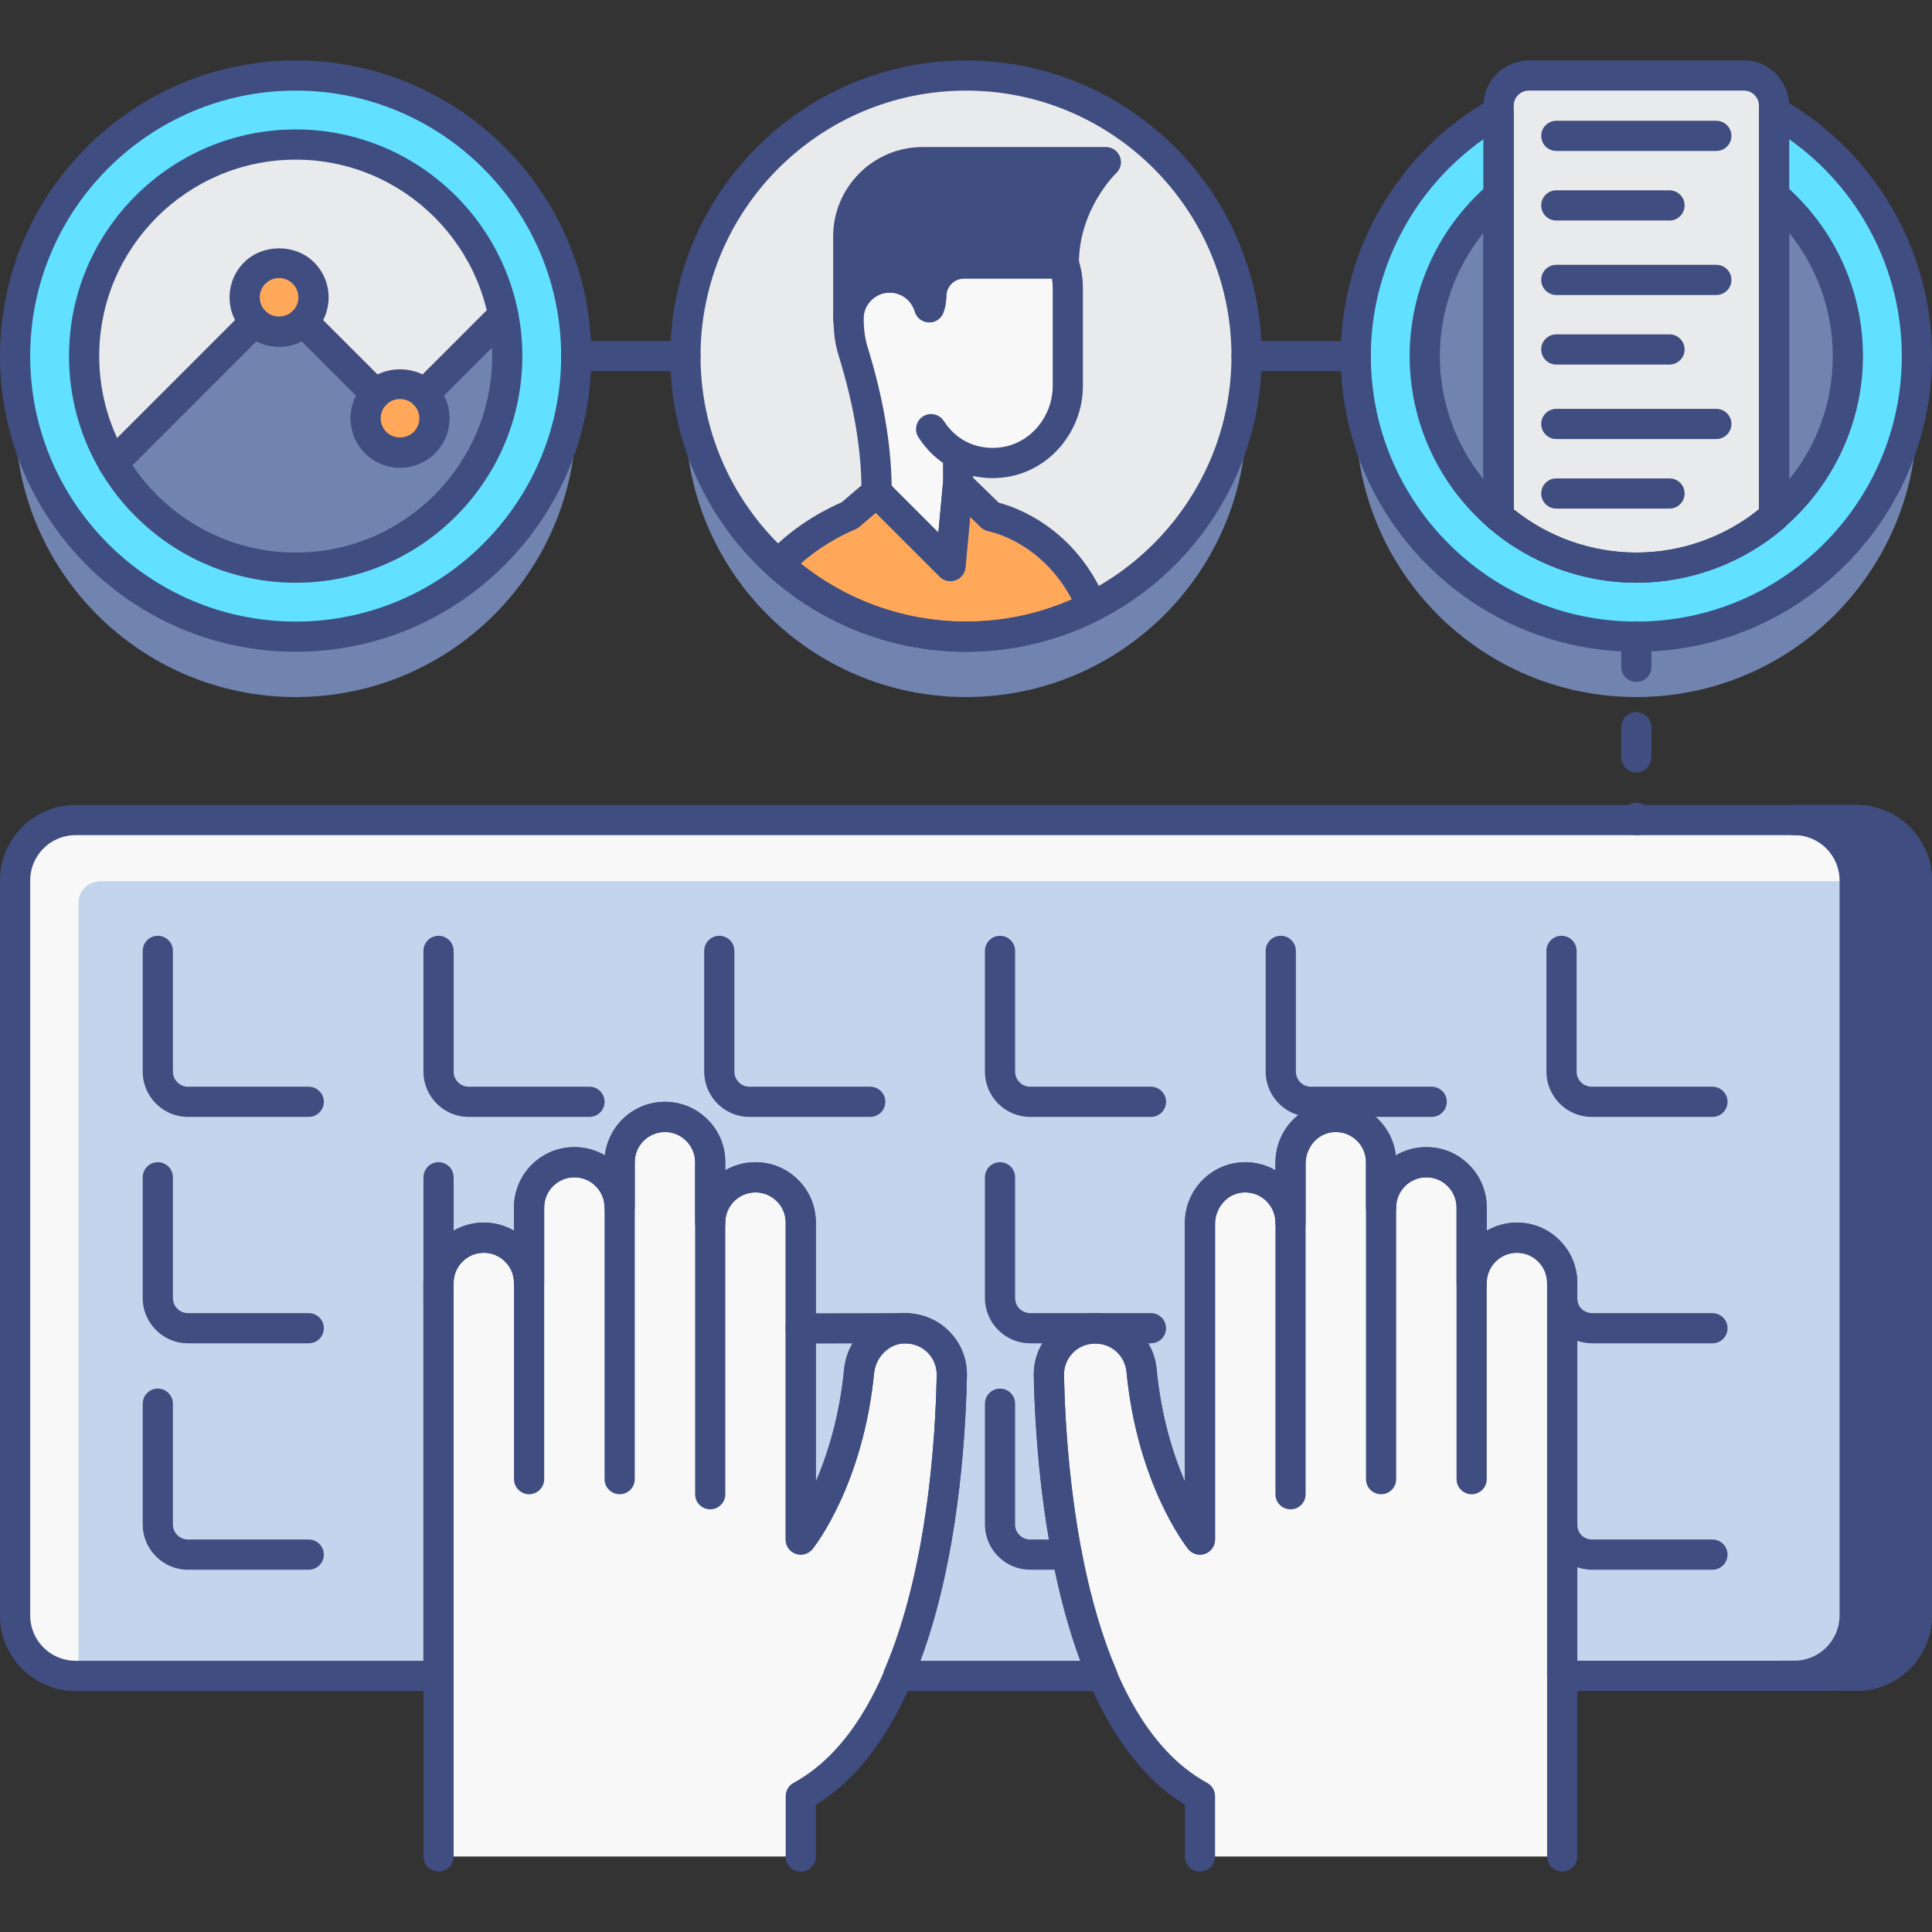 <?xml version="1.0" encoding="utf-8"?>
<!-- Generator: Adobe Illustrator 22.0.0, SVG Export Plug-In . SVG Version: 6.00 Build 0)  -->
<svg version="1.1" id="MARKET_RESEARCH_ICON_SET" xmlns="http://www.w3.org/2000/svg" xmlns:xlink="http://www.w3.org/1999/xlink"
	 x="0px" y="0px" viewBox="0 0 128 128" style="enable-background:new 0 0 128 128;" xml:space="preserve">
<rect x="0" y="0" width="128" height="128" fill="#333333" stroke="none"/>
<style type="text/css">
	.st0{fill:#C2D5EC;}
	.st1{fill:#61E1FF;}
	.st2{fill:#7184AF;}
	.st3{fill:#F8F8F8;}
	.st4{fill:#3F4D81;}
	.st5{fill:#3F4D80;}
	.st6{fill:#E9EAEB;}
	.st7{fill:#F79559;}
	.st8{fill:#FFA85A;}
</style>
<g>
	<g>
		<g>
			<circle class="st2" cx="19.589" cy="27.592" r="18.589"/>
		</g>
		<g>
			<circle class="st2" cx="64" cy="27.592" r="18.589"/>
		</g>
		<g>
			<circle class="st2" cx="108.411" cy="27.592" r="18.589"/>
		</g>
		<g>
			<g>
				<path class="st0" d="M123,54.331H5c-2.209,0-4,1.791-4,4v48.7c0,2.209,1.791,4,4,4h24.05v-26.03c0-1.66,1.35-3,3-3
					c0.83,0,1.58,0.33,2.12,0.88c0.55,0.54,0.88,1.29,0.88,2.12v-5c0-1.66,1.35-3,3-3c0.83,0,1.58,0.33,2.12,0.88
					c0.55,0.54,0.88,1.29,0.88,2.12v-3c0-1.66,1.35-3,3-3c0.83,0,1.58,0.33,2.12,0.88c0.55,0.54,0.88,1.29,0.88,2.12v4
					c0-1.66,1.35-3,3-3c0.83,0,1.58,0.33,2.12,0.88c0.55,0.54,0.88,1.29,0.88,2.12v21c0,0,3.147-3.929,3.859-11.087
					c0.156-1.567,1.426-2.877,3.001-2.912c1.743-0.038,3.151,1.346,3.151,3.059v0.07c-0.09,4.56-0.68,13.2-3.55,19.9h13.53
					c-2.86-6.7-3.45-15.34-3.55-19.9c-0.03-1.72,1.36-3.13,3.08-3.13c0.79,0,1.52,0.31,2.07,0.81s0.92,1.2,0.99,1.99
					c0.7,7.23,3.87,11.2,3.87,11.2V81.136c0-1.589,1.177-3.007,2.762-3.127c0.924-0.07,1.767,0.269,2.358,0.871
					c0.54,0.54,0.88,1.29,0.88,2.12v-3.864c0-1.589,1.177-3.007,2.762-3.127c0.924-0.07,1.767,0.269,2.358,0.871
					c0.54,0.54,0.88,1.29,0.88,2.12v3c0-1.66,1.34-3,3-3c0.83,0,1.58,0.33,2.12,0.88c0.54,0.54,0.88,1.29,0.88,2.12v5
					c0-1.66,1.34-3,3-3c0.83,0,1.58,0.33,2.12,0.88c0.54,0.54,0.88,1.29,0.88,2.12v26.03l19.501-0.005
					c2.209-0.001,3.999-1.791,3.999-4V58.331C127,56.122,125.209,54.331,123,54.331z"/>
			</g>
			<g>
				<path class="st3" d="M127,58.331v0.05H6.65c-0.8,0-1.45,0.65-1.45,1.45v51.2H5c-2.21,0-4-1.79-4-4v-48.7c0-2.21,1.79-4,4-4h118
					C125.21,54.331,127,56.121,127,58.331z"/>
			</g>
			<g>
				<path class="st4" d="M123,54.331h-4.123c2.209,0,4,1.791,4,4v48.695c0,2.209-1.79,3.999-3.999,4h4.123
					c2.209-0.001,3.999-1.791,3.999-4V58.331C127,56.122,125.209,54.331,123,54.331z"/>
			</g>
			<g>
				<path class="st3" d="M53.054,122.998c0,0,0-3,0-4c8.593-4.687,9.863-20.968,10.007-27.869c0.036-1.722-1.356-3.131-3.078-3.131
					h0c-1.592,0-2.91,1.219-3.062,2.803c-0.693,7.229-3.867,11.197-3.867,11.197v-21c0-1.657-1.343-3-3-3h0c-1.657,0-3,1.343-3,3v-4
					c0-1.657-1.343-3-3-3h0c-1.657,0-3,1.343-3,3v3c0-1.657-1.343-3-3-3h0c-1.657,0-3,1.343-3,3v5c0-1.657-1.343-3-3-3h0
					c-1.657,0-3,1.343-3,3v38H53.054z"/>
			</g>
			<g>
				<path class="st3" d="M103.5,122.998v-38c0-1.657-1.343-3-3-3h0c-1.657,0-3,1.343-3,3v-5c0-1.657-1.343-3-3-3h0
					c-1.657,0-3,1.343-3,3v-3c0-1.657-1.343-3-3-3h0c-1.657,0-3,1.343-3,3v4c0-1.657-1.343-3-3-3h0c-1.657,0-3,1.343-3,3v21
					c0,0-3.174-3.968-3.867-11.197c-0.152-1.584-1.47-2.803-3.062-2.803h0c-1.723,0-3.114,1.408-3.078,3.131
					c0.144,6.901,1.415,23.182,10.007,27.869c0,1,0,4,0,4H103.5z"/>
			</g>
		</g>
		<g>
			<g>
				<path class="st1" d="M117.535,7.406v26.812c-2.453,2.108-5.636,3.39-9.124,3.39c-3.488,0-6.672-1.282-9.124-3.39V7.406
					c-5.646,3.19-9.465,9.238-9.465,16.186c0,10.267,8.323,18.589,18.589,18.589c10.267,0,18.589-8.323,18.589-18.589
					C127,16.644,123.181,10.596,117.535,7.406z"/>
			</g>
			<g>
				<path class="st2" d="M99.286,12.966c-2.991,2.571-4.892,6.373-4.892,10.626s1.901,8.056,4.892,10.626V12.966z"/>
			</g>
			<g>
				<path class="st2" d="M117.535,12.966v21.252c-0.27,0.232-0.552,0.45-0.839,0.661c3.47-2.551,5.731-6.65,5.731-11.287
					C122.427,19.339,120.526,15.536,117.535,12.966z"/>
			</g>
			<g>
				<path class="st6" d="M115.535,5.002h-14.249c-1.105,0-2,0.895-2,2v27.216c2.453,2.108,5.636,3.39,9.124,3.39
					c3.488,0,6.671-1.282,9.124-3.39V7.002C117.535,5.898,116.64,5.002,115.535,5.002z"/>
			</g>
		</g>
		<g>
			<g>
				<circle class="st1" cx="19.589" cy="23.592" r="18.589"/>
			</g>
			<g>
				<path class="st6" d="M26.502,27.714l6.836-6.836c-1.264-6.442-6.936-11.303-13.749-11.303c-7.741,0-14.016,6.275-14.016,14.016
					c0,2.589,0.714,5.006,1.938,7.087l10.978-10.978L26.502,27.714z"/>
			</g>
			<g>
				<path class="st2" d="M26.502,27.714l-8.013-8.013L7.511,30.679c2.436,4.141,6.926,6.929,12.078,6.929
					c7.741,0,14.016-6.275,14.016-14.016c0-0.929-0.095-1.835-0.268-2.713L26.502,27.714z"/>
			</g>
			<g>
				<circle class="st8" cx="18.489" cy="19.701" r="2.28"/>
			</g>
			<g>
				<circle class="st8" cx="26.502" cy="27.714" r="2.28"/>
			</g>
		</g>
		<g>
			<g>
				<circle class="st6" cx="64" cy="23.592" r="18.589"/>
			</g>
			<g>
				<g>
					<path class="st3" d="M63.869,17.454c-1.201,0-2.174,0.973-2.174,2.174c0,0.253-0.048,0.497-0.129,0.726
						c-0.337-1.135-1.376-1.969-2.621-1.969c-1.424,0-2.581,1.088-2.719,2.477V21.4c0.02,0.587,0.092,1.16,0.245,1.702l0.003,0
						c0.015,0.053,0.028,0.107,0.044,0.159c0.937,3.04,1.562,6.168,1.562,9.35l4.887,4.887l0.505-5.422v-1.961
						c0.903,0.468,1.964,0.674,3.086,0.497c2.441-0.385,4.187-2.581,4.187-5.052v-4.429v-2.035c0-0.574-0.096-1.125-0.266-1.642
						H63.869z"/>
				</g>
				<g>
					<path class="st8" d="M64,42.181c3.003,0,5.831-0.729,8.342-1.994c-2.166-5.154-6.669-5.972-6.669-5.972l-2.2-2.139
						l-0.505,5.422l-4.887-4.887l-1.798,1.538l0,0c0,0-2.683,1.028-4.704,3.243C54.872,40.36,59.218,42.181,64,42.181z"/>
				</g>
				<g>
					<path class="st5" d="M73.266,10.741H61.129c-2.723,0-4.93,2.207-4.93,4.93v5.46c0-1.516,1.229-2.746,2.746-2.746
						c1.245,0,2.284,0.833,2.621,1.969c0.082-0.23,0.129-0.473,0.129-0.726c0-1.201,0.973-2.174,2.174-2.174h6.611
						C70.479,13.333,73.266,10.741,73.266,10.741z"/>
				</g>
			</g>
		</g>
	</g>
	<g>
		<g>
			<g>
				<g>
					<path class="st4" d="M103.5,112.031c-0.266,0-0.52-0.105-0.708-0.293s-0.293-0.442-0.293-0.707v-26.03
						c0-0.533-0.208-1.035-0.587-1.413c-0.374-0.381-0.874-0.587-1.413-0.587c-1.103,0-2,0.897-2,2c0,0.552-0.448,1-1,1
						s-1-0.448-1-1v-5c0-0.533-0.208-1.035-0.587-1.413c-0.374-0.381-0.874-0.587-1.413-0.587c-1.103,0-2,0.897-2,2
						c0,0.552-0.448,1-1,1s-1-0.448-1-1v-3c0-0.533-0.208-1.035-0.587-1.413c-0.415-0.422-0.978-0.622-1.577-0.581
						c-1.029,0.078-1.836,1.013-1.836,2.13v3.864c0,0.552-0.448,1-1,1s-1-0.448-1-1c0-0.533-0.208-1.035-0.587-1.413
						c-0.415-0.423-0.978-0.625-1.577-0.581c-1.029,0.078-1.836,1.013-1.836,2.13v20.864c0,0.425-0.269,0.803-0.669,0.944
						c-0.399,0.142-0.846,0.013-1.112-0.32c-0.137-0.172-3.364-4.288-4.084-11.728c-0.046-0.521-0.283-0.997-0.667-1.346
						c-0.82-0.744-2.128-0.692-2.882,0.073c-0.394,0.4-0.605,0.93-0.595,1.49c0.098,4.483,0.68,12.989,3.47,19.524
						c0.132,0.309,0.1,0.664-0.085,0.944s-0.499,0.449-0.834,0.449H59.51c-0.336,0-0.65-0.169-0.835-0.449
						c-0.185-0.281-0.217-0.636-0.084-0.944c2.812-6.565,3.381-15.052,3.47-19.526c0-0.607-0.219-1.128-0.617-1.518
						c-0.402-0.394-0.917-0.58-1.511-0.591c-1.027,0.022-1.917,0.906-2.027,2.011c-0.733,7.369-3.938,11.444-4.074,11.613
						c-0.266,0.331-0.712,0.458-1.111,0.318c-0.401-0.141-0.669-0.519-0.669-0.943v-21c0-0.54-0.206-1.039-0.581-1.407
						c-0.38-0.387-0.88-0.593-1.419-0.593c-1.103,0-2,0.897-2,2c0,0.552-0.448,1-1,1s-1-0.448-1-1v-4
						c0-0.54-0.206-1.039-0.581-1.407c-0.38-0.387-0.88-0.593-1.419-0.593c-1.103,0-2,0.897-2,2v3c0,0.552-0.448,1-1,1s-1-0.448-1-1
						c0-0.54-0.206-1.039-0.581-1.407c-0.38-0.387-0.88-0.593-1.419-0.593c-1.103,0-2,0.897-2,2v5c0,0.552-0.448,1-1,1s-1-0.448-1-1
						c0-0.54-0.206-1.039-0.581-1.407c-0.38-0.387-0.88-0.593-1.419-0.593c-1.103,0-2,0.897-2,2v26.03c0,0.552-0.448,1-1,1H5
						c-2.757,0-5-2.243-5-5v-48.7c0-2.757,2.243-5,5-5h118c2.757,0,5,2.243,5,5v48.695c0,2.756-2.243,5-4.999,5L103.5,112.031z
						 M60.985,110.031h10.581c-2.446-6.605-2.981-14.554-3.077-18.878c-0.019-1.105,0.396-2.145,1.169-2.931
						c0.774-0.788,1.808-1.221,2.911-1.221c1.009,0,1.983,0.38,2.743,1.07c0.757,0.689,1.224,1.627,1.313,2.642
						c0.304,3.142,1.102,5.649,1.874,7.441V81.137c0-2.157,1.619-3.968,3.687-4.124c0.817-0.062,1.625,0.125,2.313,0.522v-0.398
						c0-2.157,1.619-3.968,3.687-4.124c1.182-0.09,2.331,0.336,3.147,1.167c0.644,0.644,1.042,1.475,1.142,2.372
						c0.594-0.35,1.287-0.551,2.025-0.551c1.081,0,2.086,0.419,2.833,1.179c0.75,0.75,1.167,1.754,1.167,2.821v1.537
						c0.589-0.341,1.272-0.537,2-0.537c1.081,0,2.086,0.419,2.833,1.179c0.75,0.75,1.167,1.754,1.167,2.821v25.029l18.5-0.004
						c1.654,0,3-1.346,3-3V58.331c0-1.654-1.346-3-3-3H5c-1.654,0-3,1.346-3,3v48.7c0,1.654,1.346,3,3,3h23.05v-25.03
						c0-2.206,1.794-4,4-4c0.717,0,1.402,0.185,2,0.531v-1.531c0-2.206,1.794-4,4-4c0.728,0,1.422,0.19,2.025,0.546
						c0.226-1.993,1.922-3.546,3.975-3.546c1.081,0,2.086,0.419,2.833,1.179c0.748,0.734,1.167,1.74,1.167,2.821v0.537
						c0.589-0.341,1.272-0.537,2-0.537c1.081,0,2.086,0.419,2.833,1.179c0.748,0.734,1.167,1.74,1.167,2.821v17.162
						c0.766-1.773,1.556-4.248,1.864-7.349c0.211-2.129,1.92-3.768,3.974-3.812c1.098-0.013,2.162,0.388,2.953,1.161
						c0.786,0.769,1.219,1.798,1.219,2.898C63.975,95.458,63.452,103.399,60.985,110.031z"/>
				</g>
			</g>
			<g>
				<g>
					<path class="st4" d="M123.001,112.026h-4.123c-0.552,0-1-0.448-1-1s0.448-1,1-1c1.654,0,2.999-1.346,2.999-3V58.331
						c0-1.654-1.346-3-3-3c-0.552,0-1-0.448-1-1s0.448-1,1-1H123c2.757,0,5,2.243,5,5v48.695
						C128,109.782,125.757,112.025,123.001,112.026z M122.875,110.026h0.126c1.654,0,2.999-1.346,2.999-3V58.331
						c0-1.654-1.346-3-3-3h-0.125c0.629,0.836,1.002,1.875,1.002,3v48.695C123.877,108.15,123.504,109.189,122.875,110.026z"/>
				</g>
			</g>
			<g>
				<g>
					<path class="st4" d="M20.455,73.998h-8c-1.654,0-3-1.346-3-3v-8c0-0.552,0.448-1,1-1s1,0.448,1,1v8c0,0.551,0.449,1,1,1h8
						c0.552,0,1,0.448,1,1S21.007,73.998,20.455,73.998z"/>
				</g>
			</g>
			<g>
				<g>
					<path class="st4" d="M39.055,73.998h-8c-1.654,0-3-1.346-3-3v-8c0-0.552,0.448-1,1-1s1,0.448,1,1v8c0,0.551,0.449,1,1,1h8
						c0.552,0,1,0.448,1,1S39.607,73.998,39.055,73.998z"/>
				</g>
			</g>
			<g>
				<g>
					<path class="st4" d="M57.655,73.998h-8c-1.654,0-3-1.346-3-3v-8c0-0.552,0.448-1,1-1s1,0.448,1,1v8c0,0.551,0.449,1,1,1h8
						c0.552,0,1,0.448,1,1S58.207,73.998,57.655,73.998z"/>
				</g>
			</g>
			<g>
				<g>
					<path class="st4" d="M76.254,73.998h-8c-1.654,0-3-1.346-3-3v-8c0-0.552,0.448-1,1-1s1,0.448,1,1v8c0,0.551,0.449,1,1,1h8
						c0.552,0,1,0.448,1,1S76.807,73.998,76.254,73.998z"/>
				</g>
			</g>
			<g>
				<g>
					<path class="st4" d="M94.854,73.998h-8c-1.654,0-3-1.346-3-3v-8c0-0.552,0.448-1,1-1s1,0.448,1,1v8c0,0.551,0.449,1,1,1h8
						c0.552,0,1,0.448,1,1S95.407,73.998,94.854,73.998z"/>
				</g>
			</g>
			<g>
				<g>
					<path class="st4" d="M113.455,73.998h-8c-1.654,0-3-1.346-3-3v-8c0-0.552,0.448-1,1-1s1,0.448,1,1v8c0,0.551,0.449,1,1,1h8
						c0.552,0,1,0.448,1,1S114.007,73.998,113.455,73.998z"/>
				</g>
			</g>
			<g>
				<g>
					<path class="st4" d="M20.455,88.998h-8c-1.654,0-3-1.346-3-3v-8c0-0.552,0.448-1,1-1s1,0.448,1,1v8c0,0.551,0.449,1,1,1h8
						c0.552,0,1,0.448,1,1S21.007,88.998,20.455,88.998z"/>
				</g>
			</g>
			<g>
				<g>
					<path class="st4" d="M29.055,86.952c-0.552,0-1-0.448-1-1v-7.955c0-0.552,0.448-1,1-1s1,0.448,1,1v7.955
						C30.055,86.504,29.607,86.952,29.055,86.952z"/>
				</g>
			</g>
			<g>
				<g>
					<path class="st4" d="M53.047,89.013c-0.551,0-0.999-0.446-1-0.998c-0.001-0.552,0.445-1.001,0.998-1.002l6.984-0.016
						c0.001,0,0.002,0,0.002,0c0.552,0,0.999,0.446,1,0.998c0.001,0.552-0.445,1.001-0.998,1.002l-6.984,0.016
						C53.048,89.013,53.047,89.013,53.047,89.013z"/>
				</g>
			</g>
			<g>
				<g>
					<path class="st4" d="M76.254,88.998h-8c-1.654,0-3-1.346-3-3v-8c0-0.552,0.448-1,1-1s1,0.448,1,1v8c0,0.551,0.449,1,1,1h8
						c0.552,0,1,0.448,1,1S76.807,88.998,76.254,88.998z"/>
				</g>
			</g>
			<g>
				<g>
					<path class="st4" d="M20.455,103.998h-8c-1.654,0-3-1.346-3-3v-8c0-0.552,0.448-1,1-1s1,0.448,1,1v8c0,0.551,0.449,1,1,1h8
						c0.552,0,1,0.448,1,1S21.007,103.998,20.455,103.998z"/>
				</g>
			</g>
			<g>
				<g>
					<path class="st4" d="M70.682,103.998h-2.428c-1.654,0-3-1.346-3-3v-8c0-0.552,0.448-1,1-1s1,0.448,1,1v8c0,0.551,0.449,1,1,1
						h2.428c0.552,0,1,0.448,1,1S71.234,103.998,70.682,103.998z"/>
				</g>
			</g>
			<g>
				<g>
					<path class="st4" d="M53.054,123.998c-0.552,0-1-0.448-1-1v-4c0-0.366,0.2-0.703,0.521-0.878
						c8.145-4.443,9.348-20.371,9.487-27.012c0.012-0.558-0.197-1.085-0.588-1.485c-0.395-0.403-0.924-0.625-1.49-0.625
						c-1.074,0-1.962,0.816-2.066,1.898c-0.714,7.44-3.945,11.555-4.083,11.726c-0.266,0.332-0.713,0.457-1.112,0.319
						c-0.401-0.141-0.669-0.519-0.669-0.944v-21c0-1.103-0.897-2-2-2s-2,0.897-2,2v18c0,0.552-0.448,1-1,1s-1-0.448-1-1v-22
						c0-1.103-0.897-2-2-2s-2,0.897-2,2v21c0,0.552-0.448,1-1,1s-1-0.448-1-1v-18c0-1.103-0.897-2-2-2s-2,0.897-2,2v18
						c0,0.552-0.448,1-1,1s-1-0.448-1-1v-13c0-1.103-0.897-2-2-2s-2,0.897-2,2v38c0,0.552-0.448,1-1,1s-1-0.448-1-1v-38
						c0-2.206,1.794-4,4-4c0.728,0,1.411,0.195,2,0.537v-1.537c0-2.206,1.794-4,4-4c0.738,0,1.431,0.201,2.025,0.551
						c0.224-1.995,1.921-3.551,3.975-3.551c2.206,0,4,1.794,4,4v0.537c0.589-0.341,1.272-0.537,2-0.537c2.206,0,4,1.794,4,4v17.157
						c0.773-1.792,1.57-4.301,1.872-7.449c0.203-2.113,1.947-3.708,4.057-3.708c1.108,0,2.145,0.435,2.919,1.226
						c0.771,0.787,1.182,1.826,1.16,2.926c-0.144,6.854-1.414,23.132-10.008,28.424v3.424
						C54.054,123.55,53.606,123.998,53.054,123.998z"/>
				</g>
			</g>
			<g>
				<g>
					<path class="st4" d="M103.5,123.998c-0.552,0-1-0.448-1-1v-38c0-1.103-0.897-2-2-2s-2,0.897-2,2v13c0,0.552-0.448,1-1,1
						s-1-0.448-1-1v-18c0-1.103-0.897-2-2-2s-2,0.897-2,2v18c0,0.552-0.448,1-1,1s-1-0.448-1-1v-21c0-1.103-0.897-2-2-2
						s-2,0.897-2,2v22c0,0.552-0.448,1-1,1s-1-0.448-1-1v-18c0-1.103-0.897-2-2-2s-2,0.897-2,2v21c0,0.425-0.268,0.803-0.669,0.944
						c-0.4,0.138-0.847,0.013-1.112-0.319c-0.137-0.171-3.369-4.286-4.082-11.726c-0.104-1.082-0.992-1.898-2.066-1.898
						c-0.566,0-1.095,0.222-1.49,0.625c-0.391,0.399-0.6,0.926-0.588,1.484c0.139,6.642,1.342,22.57,9.486,27.012
						c0.321,0.175,0.521,0.512,0.521,0.878v4c0,0.552-0.448,1-1,1s-1-0.448-1-1v-3.424c-8.593-5.292-9.864-21.57-10.007-28.424
						c-0.023-1.1,0.389-2.139,1.159-2.926c0.774-0.791,1.811-1.226,2.919-1.226c2.11,0,3.854,1.594,4.058,3.708
						c0.303,3.167,1.1,5.676,1.872,7.463V80.998c0-2.206,1.794-4,4-4c0.728,0,1.411,0.195,2,0.537v-0.537c0-2.206,1.794-4,4-4
						c2.054,0,3.751,1.556,3.975,3.551c0.594-0.35,1.287-0.551,2.025-0.551c2.206,0,4,1.794,4,4v1.537
						c0.589-0.341,1.272-0.537,2-0.537c2.206,0,4,1.794,4,4v38C104.5,123.55,104.052,123.998,103.5,123.998z"/>
				</g>
			</g>
			<g>
				<g>
					<path class="st4" d="M113.455,88.998H105.5c-1.682,0-3-1.318-3-3c0-0.552,0.448-1,1-1s1,0.448,1,1c0,0.58,0.42,1,1,1h7.955
						c0.552,0,1,0.448,1,1S114.007,88.998,113.455,88.998z"/>
				</g>
			</g>
			<g>
				<g>
					<path class="st4" d="M113.455,103.998H105.5c-1.682,0-3-1.318-3-3c0-0.552,0.448-1,1-1s1,0.448,1,1c0,0.58,0.42,1,1,1h7.955
						c0.552,0,1,0.448,1,1S114.007,103.998,113.455,103.998z"/>
				</g>
			</g>
		</g>
		<g>
			<g>
				<g>
					<g>
						<path class="st5" d="M62.967,38.499c-0.261,0-0.516-0.102-0.707-0.293l-4.887-4.887c-0.188-0.188-0.293-0.442-0.293-0.707
							c0-2.781-0.497-5.744-1.518-9.056l-0.034-0.12c-0.007-0.02-0.014-0.041-0.02-0.062c-0.166-0.586-0.258-1.221-0.283-1.94
							l0-0.572c0.195-2.024,1.792-3.477,3.719-3.477c0.799,0,1.546,0.249,2.159,0.685c0.545-0.964,1.581-1.616,2.765-1.616h6.611
							c0.432,0,0.814,0.277,0.95,0.687c0.21,0.637,0.316,1.294,0.316,1.956v6.464c0,2.991-2.163,5.587-5.031,6.04
							c-0.757,0.119-1.514,0.096-2.242-0.065v0.542l-0.51,5.515c-0.036,0.386-0.292,0.716-0.656,0.848
							C63.195,38.479,63.081,38.499,62.967,38.499z M59.077,32.194l3.092,3.092l0.308-3.302l-0.004-1.869
							c0-0.349,0.182-0.673,0.48-0.854c0.299-0.181,0.669-0.195,0.979-0.033c0.761,0.395,1.614,0.532,2.471,0.396
							c1.906-0.3,3.343-2.047,3.343-4.064v-6.464c0-0.215-0.017-0.429-0.05-0.642h-5.827c-0.647,0-1.174,0.526-1.174,1.174
							c0,0.355-0.063,0.712-0.187,1.062c-0.146,0.408-0.54,0.688-0.969,0.665c-0.433-0.011-0.809-0.3-0.932-0.715
							c-0.223-0.75-0.891-1.253-1.662-1.253c-0.894,0-1.635,0.677-1.724,1.575l0.005,0.44c0.018,0.497,0.08,0.955,0.191,1.369
							c0.007,0.02,0.013,0.039,0.019,0.06l-0.002,0.001c0,0,0,0,0,0.001l-0.006,0.001l0.046,0.135
							C58.504,26.309,59.03,29.333,59.077,32.194z"/>
					</g>
				</g>
				<g>
					<g>
						<path class="st5" d="M63.471,31.115c-0.164,0-0.331-0.04-0.484-0.125c-0.857-0.476-1.597-1.173-2.139-2.018
							c-0.298-0.465-0.164-1.083,0.301-1.381c0.464-0.299,1.083-0.164,1.381,0.301c0.364,0.566,0.857,1.033,1.427,1.349
							c0.483,0.268,0.657,0.877,0.389,1.36C64.164,30.93,63.823,31.115,63.471,31.115z"/>
					</g>
				</g>
				<g>
					<g>
						<path class="st5" d="M64,43.181c-4.83,0-9.479-1.792-13.091-5.045c-0.198-0.178-0.316-0.428-0.33-0.694
							c-0.013-0.266,0.081-0.526,0.26-0.723c1.881-2.062,4.261-3.158,4.916-3.434l1.675-1.434c0.397-0.339,0.988-0.317,1.357,0.053
							l3.381,3.382l0.308-3.302c0.036-0.383,0.288-0.712,0.649-0.846s0.767-0.047,1.043,0.221l2.001,1.946
							c1.151,0.302,5.062,1.659,7.093,6.495c0.204,0.484-0.002,1.044-0.472,1.28C70.024,42.475,67.066,43.181,64,43.181z
							 M53.057,37.337c3.114,2.486,6.96,3.844,10.943,3.844c2.429,0,4.783-0.495,7.011-1.472c-2.005-3.794-5.37-4.482-5.522-4.511
							c-0.191-0.037-0.374-0.13-0.513-0.266l-0.702-0.682l-0.312,3.341c-0.036,0.386-0.292,0.716-0.656,0.848
							s-0.772,0.041-1.046-0.233l-4.232-4.233l-1.095,0.937c-0.086,0.074-0.186,0.133-0.291,0.173
							C56.62,35.091,54.747,35.828,53.057,37.337z"/>
					</g>
				</g>
				<g>
					<g>
						<path class="st5" d="M56.199,22.131c-0.552,0-1-0.448-1-1v-5.46c0-3.27,2.66-5.93,5.93-5.93h12.137
							c0.411,0,0.78,0.251,0.931,0.634c0.15,0.381,0.052,0.815-0.247,1.096l0,0c-0.024,0.023-2.47,2.373-2.47,5.983
							c0,0.552-0.448,1-1,1h-6.611c-0.647,0-1.174,0.526-1.174,1.174c0,0.355-0.063,0.712-0.187,1.062
							c-0.146,0.408-0.54,0.688-0.969,0.665c-0.433-0.011-0.809-0.3-0.932-0.715c-0.223-0.75-0.891-1.253-1.662-1.253
							c-0.962,0-1.746,0.783-1.746,1.746C57.199,21.684,56.751,22.131,56.199,22.131z M58.944,17.386
							c0.799,0,1.546,0.249,2.159,0.685c0.545-0.964,1.581-1.616,2.765-1.616h5.66c0.198-1.997,0.956-3.603,1.668-4.713H61.129
							c-2.167,0-3.93,1.763-3.93,3.93v2.147C57.72,17.542,58.314,17.386,58.944,17.386z"/>
					</g>
				</g>
			</g>
			<g>
				<g>
					<path class="st5" d="M64,43.181c-10.802,0-19.589-8.788-19.589-19.589S53.198,4.002,64,4.002s19.589,8.788,19.589,19.589
						S74.802,43.181,64,43.181z M64,6.002c-9.699,0-17.589,7.891-17.589,17.589S54.301,41.181,64,41.181s17.589-7.891,17.589-17.589
						S73.699,6.002,64,6.002z"/>
				</g>
			</g>
		</g>
		<g>
			<g>
				<g>
					<path class="st5" d="M19.589,43.181C8.788,43.181,0,34.394,0,23.592S8.788,4.002,19.589,4.002s19.589,8.788,19.589,19.589
						S30.391,43.181,19.589,43.181z M19.589,6.002C9.891,6.002,2,13.893,2,23.592s7.891,17.589,17.589,17.589
						s17.589-7.891,17.589-17.589S29.288,6.002,19.589,6.002z"/>
				</g>
			</g>
			<g>
				<g>
					<g>
						<path class="st5" d="M28.115,27.102c-0.256,0-0.512-0.098-0.707-0.293c-0.391-0.391-0.391-1.023,0-1.414l5.228-5.228
							c0.391-0.391,1.023-0.391,1.414,0s0.391,1.023,0,1.414l-5.228,5.228C28.626,27.004,28.371,27.102,28.115,27.102z"/>
					</g>
				</g>
				<g>
					<g>
						<path class="st5" d="M24.89,27.102c-0.256,0-0.512-0.098-0.707-0.293l-4.789-4.789c-0.391-0.391-0.391-1.023,0-1.414
							s1.023-0.391,1.414,0l4.789,4.789c0.391,0.391,0.391,1.023,0,1.414C25.402,27.004,25.146,27.102,24.89,27.102z"/>
					</g>
				</g>
				<g>
					<g>
						<path class="st5" d="M7.499,31.692c-0.256,0-0.512-0.098-0.707-0.293c-0.391-0.391-0.391-1.023,0-1.414l9.378-9.378
							c0.391-0.391,1.023-0.391,1.414,0s0.391,1.023,0,1.414l-9.378,9.378C8.01,31.594,7.754,31.692,7.499,31.692z"/>
					</g>
				</g>
				<g>
					<g>
						<path class="st5" d="M19.589,38.608c-8.28,0-15.016-6.736-15.016-15.017c0-8.28,6.736-15.016,15.016-15.016
							c8.28,0,15.017,6.736,15.017,15.016C34.606,31.872,27.87,38.608,19.589,38.608z M19.589,10.576
							c-7.177,0-13.016,5.839-13.016,13.016s5.839,13.017,13.016,13.017s13.017-5.839,13.017-13.017S26.767,10.576,19.589,10.576z"
							/>
					</g>
				</g>
				<g>
					<g>
						<path class="st5" d="M18.489,22.981c-0.876,0-1.7-0.341-2.319-0.96l0,0v0c0,0,0,0,0,0c-0.619-0.62-0.96-1.443-0.96-2.319
							c0-0.876,0.341-1.7,0.961-2.319c1.238-1.239,3.399-1.24,4.639,0c0.62,0.62,0.961,1.443,0.961,2.319
							c0,0.876-0.341,1.7-0.961,2.32C20.189,22.64,19.365,22.981,18.489,22.981z M18.489,18.421c-0.342,0-0.664,0.133-0.905,0.375
							c-0.242,0.242-0.375,0.563-0.375,0.905c0,0.342,0.133,0.664,0.375,0.905l0,0c0.482,0.484,1.326,0.484,1.81,0
							c0.242-0.242,0.375-0.563,0.375-0.905c0-0.342-0.133-0.663-0.375-0.905C19.152,18.554,18.831,18.421,18.489,18.421z"/>
					</g>
				</g>
				<g>
					<g>
						<path class="st5" d="M26.502,30.995c-0.876,0-1.7-0.341-2.319-0.96l0,0v0h0c-0.619-0.62-0.96-1.443-0.96-2.319
							c0-0.876,0.341-1.7,0.961-2.319c1.238-1.239,3.399-1.24,4.639,0c0.62,0.62,0.961,1.443,0.961,2.319
							c0,0.876-0.341,1.7-0.961,2.32C28.202,30.653,27.378,30.995,26.502,30.995z M26.502,26.434c-0.342,0-0.664,0.133-0.905,0.375
							c-0.242,0.242-0.375,0.563-0.375,0.905c0,0.342,0.133,0.664,0.375,0.905c0,0,0,0,0,0c0.482,0.483,1.326,0.484,1.81,0
							c0.242-0.242,0.375-0.563,0.375-0.905c0-0.342-0.133-0.663-0.375-0.905C27.166,26.567,26.844,26.434,26.502,26.434z"/>
					</g>
				</g>
			</g>
		</g>
		<g>
			<path class="st5" d="M45.411,24.592h-7.232c-0.552,0-1-0.448-1-1s0.448-1,1-1h7.232c0.552,0,1,0.448,1,1
				S45.963,24.592,45.411,24.592z"/>
		</g>
		<g>
			<path class="st5" d="M89.821,24.592h-7.232c-0.552,0-1-0.448-1-1s0.448-1,1-1h7.232c0.552,0,1,0.448,1,1
				S90.374,24.592,89.821,24.592z"/>
		</g>
		<g>
			<g>
				<g>
					<path class="st5" d="M108.411,43.181c-10.802,0-19.589-8.788-19.589-19.589c0-7.045,3.821-13.581,9.973-17.056
						c0.31-0.175,0.689-0.172,0.996,0.007c0.307,0.179,0.496,0.508,0.496,0.864v26.342c2.307,1.848,5.174,2.86,8.125,2.86
						s5.818-1.012,8.125-2.86V7.406c0-0.355,0.189-0.685,0.496-0.864s0.686-0.182,0.996-0.007C124.179,10.012,128,16.547,128,23.592
						C128,34.394,119.212,43.181,108.411,43.181z M98.286,9.221c-4.644,3.277-7.465,8.636-7.465,14.371
						c0,9.699,7.891,17.589,17.589,17.589S126,33.291,126,23.592c0-5.734-2.821-11.093-7.465-14.37v24.996
						c0,0.292-0.127,0.568-0.348,0.758c-2.725,2.342-6.197,3.632-9.776,3.632s-7.051-1.29-9.776-3.632
						c-0.221-0.19-0.348-0.467-0.348-0.758V9.221z M117.535,34.218h0.01H117.535z"/>
				</g>
			</g>
			<g>
				<g>
					<path class="st5" d="M99.286,35.218c-0.234,0-0.467-0.083-0.652-0.242c-3.33-2.862-5.24-7.012-5.24-11.384
						s1.91-8.522,5.24-11.384c0.297-0.255,0.714-0.313,1.069-0.15s0.583,0.518,0.583,0.909v21.252c0,0.391-0.228,0.746-0.583,0.909
						C99.57,35.188,99.428,35.218,99.286,35.218z M98.286,15.426c-1.858,2.299-2.892,5.172-2.892,8.166s1.034,5.867,2.892,8.166
						V15.426z"/>
				</g>
			</g>
			<g>
				<g>
					<path class="st5" d="M116.696,35.879c-0.307,0-0.61-0.141-0.807-0.407c-0.327-0.445-0.232-1.071,0.213-1.398
						c0.013-0.01,0.027-0.02,0.04-0.03c0.133-0.099,0.264-0.199,0.393-0.302V12.966c0-0.391,0.228-0.746,0.583-0.909
						c0.356-0.163,0.773-0.104,1.069,0.15c3.33,2.862,5.24,7.011,5.24,11.384c0,4.329-1.909,8.47-5.162,11.31
						c-0.024,0.026-0.05,0.051-0.078,0.074c-0.276,0.237-0.563,0.46-0.856,0.677c-0.015,0.011-0.029,0.021-0.044,0.032
						C117.109,35.816,116.902,35.879,116.696,35.879z M118.535,15.426v16.339c1.864-2.286,2.892-5.136,2.892-8.174
						C121.427,20.598,120.393,17.724,118.535,15.426z"/>
				</g>
			</g>
			<g>
				<g>
					<g>
						<path class="st5" d="M108.411,38.608c-3.579,0-7.051-1.29-9.776-3.632c-0.221-0.19-0.348-0.467-0.348-0.758V7.002
							c0-1.654,1.346-3,3-3h14.249c1.654,0,3,1.346,3,3v27.215c0,0.292-0.127,0.568-0.348,0.758
							C115.462,37.318,111.99,38.608,108.411,38.608z M100.286,33.749c2.307,1.848,5.174,2.86,8.125,2.86s5.818-1.012,8.125-2.86
							V7.002c0-0.551-0.449-1-1-1h-14.249c-0.551,0-1,0.449-1,1V33.749z M117.535,34.218h0.01H117.535z"/>
					</g>
				</g>
				<g>
					<g>
						<g>
							<g>
								<path class="st5" d="M113.711,29.088H103.11c-0.552,0-1-0.448-1-1s0.448-1,1-1h10.601c0.552,0,1,0.448,1,1
									S114.263,29.088,113.711,29.088z"/>
							</g>
						</g>
						<g>
							<g>
								<path class="st5" d="M110.609,33.695h-7.5c-0.552,0-1-0.448-1-1s0.448-1,1-1h7.5c0.552,0,1,0.448,1,1
									S111.162,33.695,110.609,33.695z"/>
							</g>
						</g>
					</g>
					<g>
						<g>
							<g>
								<path class="st5" d="M113.711,10.002H103.11c-0.552,0-1-0.448-1-1s0.448-1,1-1h10.601c0.552,0,1,0.448,1,1
									S114.263,10.002,113.711,10.002z"/>
							</g>
						</g>
						<g>
							<g>
								<path class="st5" d="M110.609,14.61h-7.5c-0.552,0-1-0.448-1-1s0.448-1,1-1h7.5c0.552,0,1,0.448,1,1
									S111.162,14.61,110.609,14.61z"/>
							</g>
						</g>
					</g>
					<g>
						<g>
							<g>
								<path class="st5" d="M113.711,19.545H103.11c-0.552,0-1-0.448-1-1s0.448-1,1-1h10.601c0.552,0,1,0.448,1,1
									S114.263,19.545,113.711,19.545z"/>
							</g>
						</g>
						<g>
							<g>
								<path class="st5" d="M110.609,24.152h-7.5c-0.552,0-1-0.448-1-1s0.448-1,1-1h7.5c0.552,0,1,0.448,1,1
									S111.162,24.152,110.609,24.152z"/>
							</g>
						</g>
					</g>
				</g>
			</g>
		</g>
		<g>
			<path class="st5" d="M108.411,55.331c-0.552,0-1-0.448-1-1v-0.15c0-0.552,0.448-1,1-1s1,0.448,1,1v0.15
				C109.411,54.883,108.963,55.331,108.411,55.331z M108.411,51.181c-0.552,0-1-0.448-1-1v-2c0-0.552,0.448-1,1-1s1,0.448,1,1v2
				C109.411,50.733,108.963,51.181,108.411,51.181z M108.411,45.181c-0.552,0-1-0.448-1-1v-2c0-0.552,0.448-1,1-1s1,0.448,1,1v2
				C109.411,44.733,108.963,45.181,108.411,45.181z"/>
		</g>
	</g>
</g>
</svg>
